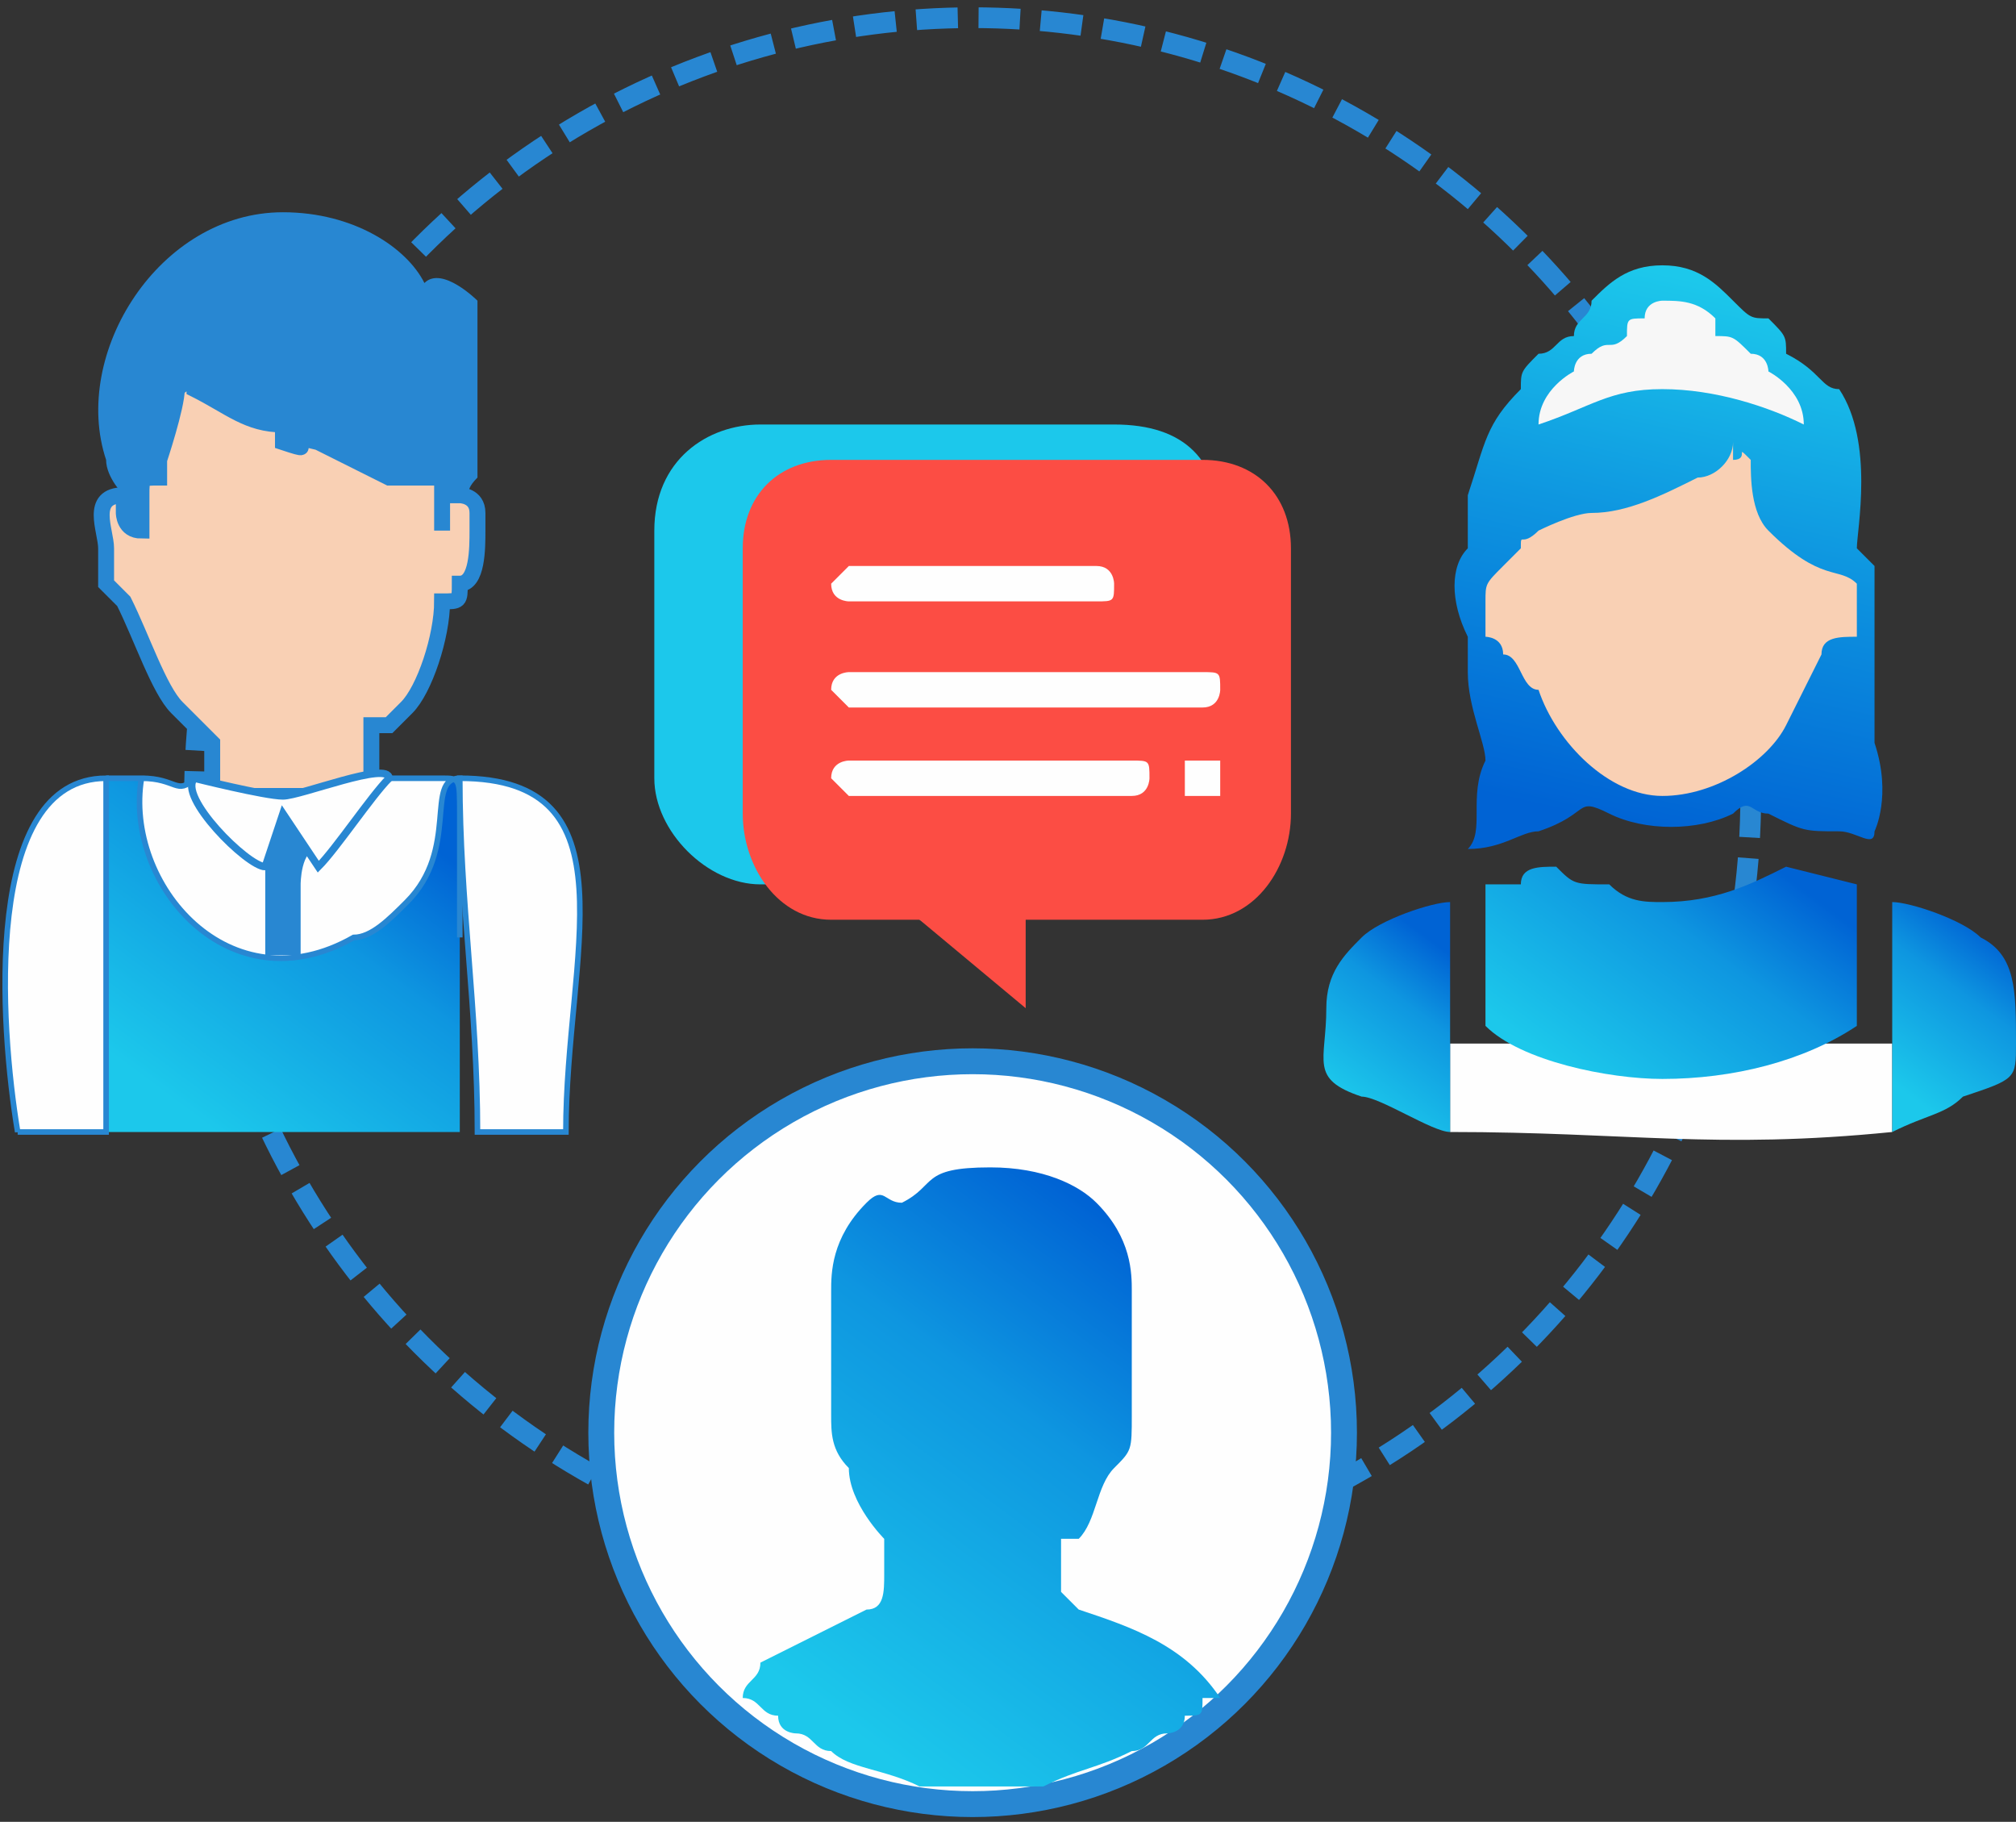 <?xml version="1.0" encoding="UTF-8"?>
<!DOCTYPE svg PUBLIC "-//W3C//DTD SVG 1.1//EN" "http://www.w3.org/Graphics/SVG/1.1/DTD/svg11.dtd">
<!-- Creator: CorelDRAW X7 -->
<svg xmlns="http://www.w3.org/2000/svg" xml:space="preserve" width="114px" height="103px" version="1.1" style="shape-rendering:geometricPrecision; text-rendering:geometricPrecision; image-rendering:optimizeQuality; fill-rule:evenodd; clip-rule:evenodd"
viewBox="0 0 114 103"
 xmlns:xlink="http://www.w3.org/1999/xlink">
 <rect x="0" y="0" width="114" height="103" fill="#333333" stroke="none"/>
 <defs>
  <style type="text/css">
   <![CDATA[
    .str1 {stroke:#2887D2;stroke-width:0.9}
    .str2 {stroke:#2887D2;stroke-width:0.315}
    .str3 {stroke:#2887D2;stroke-width:0.419}
    .str4 {stroke:#2887D2;stroke-width:1.463}
    .str0 {stroke:#2887D2;stroke-width:1.173;stroke-dasharray:2.347 1.173}
    .fil0 {fill:none}
    .fil7 {fill:#FEFEFE}
    .fil8 {fill:#FEFEFE}
    .fil6 {fill:#2887D2}
    .fil14 {fill:#F7F7F7}
    .fil4 {fill:#F9D0B4}
    .fil3 {fill:#FEFEFE;fill-rule:nonzero}
    .fil1 {fill:#1CC8EB;fill-rule:nonzero}
    .fil2 {fill:#FC4D44;fill-rule:nonzero}
    .fil5 {fill:url(#id0)}
    .fil10 {fill:url(#id1)}
    .fil11 {fill:url(#id2)}
    .fil12 {fill:url(#id3)}
    .fil13 {fill:url(#id4)}
    .fil9 {fill:url(#id5);fill-rule:nonzero}
   ]]>
  </style>
  <linearGradient id="id0" gradientUnits="userSpaceOnUse" x1="10.078" y1="62.419" x2="22.166" y2="46.156">
   <stop offset="0" style="stop-opacity:1; stop-color:#1CC8EB"/>
   <stop offset="0.631" style="stop-opacity:1; stop-color:#0E96E0"/>
   <stop offset="1" style="stop-opacity:1; stop-color:#0063D4"/>
  </linearGradient>
  <linearGradient id="id1" gradientUnits="userSpaceOnUse" x1="97.909" y1="16.33" x2="91.121" y2="46.492">
   <stop offset="0" style="stop-opacity:1; stop-color:#1CC8EB"/>
   <stop offset="0.451" style="stop-opacity:1; stop-color:#0E96E0"/>
   <stop offset="1" style="stop-opacity:1; stop-color:#0063D4"/>
  </linearGradient>
  <linearGradient id="id2" gradientUnits="userSpaceOnUse" xlink:href="#id0" x1="89.556" y1="61.325" x2="99.275" y2="48.249">
  </linearGradient>
  <linearGradient id="id3" gradientUnits="userSpaceOnUse" xlink:href="#id0" x1="75.302" y1="61.553" x2="81.334" y2="53.44">
  </linearGradient>
  <linearGradient id="id4" gradientUnits="userSpaceOnUse" xlink:href="#id0" x1="107.441" y1="61.576" x2="113.504" y2="53.419">
  </linearGradient>
  <linearGradient id="id5" gradientUnits="userSpaceOnUse" xlink:href="#id0" x1="45.856" y1="96.194" x2="64.931" y2="70.528">
  </linearGradient>
 </defs>
 <g id="Layer_x0020_1">
  <g id="_575411528">
   <circle class="fil0 str0" cx="55" cy="45" r="44"/>
   <g>
    <path class="fil1" d="M63 24l-20 0c-3,0 -6,2 -6,6l0 14c0,3 3,6 6,6l6 0 0 0 6 4 -2 -4 10 0c4,0 6,-3 6,-6l0 -14c0,-4 -2,-6 -6,-6z"/>
    <g>
     <path class="fil2" d="M68 26l-21 0c-3,0 -5,2 -5,5l0 15c0,3 2,6 5,6l5 0 0 0 6 5 0 -5 10 0c3,0 5,-3 5,-6l0 -15c0,-3 -2,-5 -5,-5z"/>
     <path class="fil3" d="M68 40l-20 0c0,0 -1,-1 -1,-1 0,-1 1,-1 1,-1l20 0c1,0 1,0 1,1 0,0 0,1 -1,1z"/>
     <path class="fil3" d="M68 45c0,0 0,0 -1,0 0,-1 0,-1 0,-1 0,0 0,-1 0,-1 1,0 1,0 1,0 0,0 1,0 1,0 0,0 0,1 0,1 0,0 0,0 0,1 0,0 -1,0 -1,0z"/>
     <path class="fil3" d="M64 45l-16 0c0,0 -1,-1 -1,-1 0,-1 1,-1 1,-1l16 0c1,0 1,0 1,1 0,0 0,1 -1,1z"/>
     <path class="fil3" d="M62 34l-14 0c0,0 -1,0 -1,-1 0,0 1,-1 1,-1l14 0c1,0 1,1 1,1 0,1 0,1 -1,1z"/>
    </g>
   </g>
   <g>
    <g>
     <path class="fil4 str1" d="M7 28l0 0c-2,0 -1,2 -1,3 0,1 0,1 0,2 1,1 1,1 1,1 1,2 2,5 3,6 1,1 1,1 2,2l0 3c1,0 1,0 8,0l1 0 0 -3c0,0 0,-1 0,-1 1,0 1,0 1,0 0,0 0,0 1,-1 1,-1 2,-4 2,-6 1,0 1,0 1,-1 1,0 1,-2 1,-3 0,-1 0,0 0,-1 0,0 0,0 0,0 0,-1 -1,-1 -1,-1 0,0 0,0 -1,0 0,0 0,2 0,2 0,0 0,0 0,0 0,0 0,-2 0,-3 0,0 -1,0 -1,0 -1,0 -1,0 -2,0 -2,-1 -4,-2 -4,-2 -4,-1 1,1 -2,0 0,-1 0,-1 0,-1 -2,0 -3,-1 -5,-2 0,-1 -1,0 -1,0 0,1 -1,4 -1,4l0 1c-1,0 -1,0 -1,1 0,1 0,2 0,2 -1,0 -1,-1 -1,-1 0,0 0,0 0,-1 0,0 0,0 0,0z"/>
     <path class="fil5" d="M26 64l0 -11 0 -9c0,0 -1,0 -1,0 0,3 -1,5 -2,7 -1,1 -2,2 -3,2 -7,4 -13,-3 -12,-9l-2 0 0 20c7,0 13,0 20,0z"/>
     <path class="fil6" d="M7 28c0,0 0,0 0,0 0,1 0,1 0,1 0,0 0,1 1,1 0,0 0,-1 0,-2 0,-1 0,-1 1,-1l0 -1c0,0 1,-3 1,-4 0,0 1,-1 1,0 2,1 3,2 5,2 0,0 0,0 0,1l2 0c0,0 2,1 4,2 1,0 1,0 2,0 0,0 1,0 1,0 0,1 0,3 0,3 0,0 0,0 0,0 0,0 0,-2 0,-2 1,0 1,0 1,0 1,0 0,0 1,-1 0,-1 0,-8 0,-10 0,0 -2,-2 -3,-1 -1,-2 -4,-4 -8,-4 0,0 0,0 0,0 -7,0 -12,8 -10,14 0,1 1,2 1,2z"/>
     <path class="fil7 str2" d="M6 44l2 0c-1,6 5,13 12,9 1,0 2,-1 3,-2 3,-3 1,-7 3,-7l0 9c0,0 0,0 0,-1l0 -6c0,-2 0,-2 -1,-2 -1,0 -1,0 -3,0 -3,0 -5,2 -11,0 -1,1 -1,0 -3,0l-2 0c0,0 0,0 0,0z"/>
     <path class="fil7 str2" d="M27 64c0,0 4,0 4,0 1,0 1,0 1,0 0,-10 4,-20 -6,-20 0,7 1,13 1,20z"/>
     <path class="fil7 str2" d="M1 64c0,0 4,0 5,0 0,-1 0,-7 0,-11l0 -5c0,-3 0,-1 0,-4 -7,0 -6,14 -5,20z"/>
    </g>
    <path class="fil6" d="M15 49c0,0 0,5 0,5l2 0 0 -4c0,0 0,-2 1,-2 1,-1 -1,-2 -2,-2 -2,0 -1,2 -1,3z"/>
    <path class="fil8 str3" d="M15 49l1 -3 2 3c1,-1 3,-4 4,-5 0,-1 -5,1 -6,1 -1,0 -5,-1 -5,-1 -1,1 3,5 4,5z"/>
   </g>
   <g>
    <circle class="fil8 str4" cx="55" cy="81" r="21"/>
    <path class="fil9" d="M42 96l0 0c0,0 0,0 0,0 1,0 1,1 2,1 0,0 0,0 0,0 0,1 1,1 1,1 0,0 0,0 0,0 1,0 1,1 2,1 0,0 0,0 0,0 1,1 3,1 5,2 0,0 0,0 0,0 1,0 1,0 2,0 0,0 0,0 0,0 0,0 1,0 2,0 0,0 1,0 1,0 0,0 0,0 0,0 1,0 1,0 2,0 0,0 0,0 0,0 2,-1 3,-1 5,-2 0,0 0,0 0,0 1,0 1,-1 2,-1 0,0 0,0 0,0 0,0 1,0 1,-1 0,0 0,0 0,0 1,0 1,0 1,-1 0,0 1,0 1,0l0 0c-2,-3 -5,-4 -8,-5 0,0 -1,-1 -1,-1l0 -3c0,0 1,0 1,0 1,-1 1,-3 2,-4 1,-1 1,-1 1,-3l0 -2c0,-1 0,-1 0,-2l0 -3c0,-1 0,-3 -2,-5 -1,-1 -3,-2 -6,-2 -4,0 -3,1 -5,2 -1,0 -1,-1 -2,0 -2,2 -2,4 -2,5l0 3c0,1 0,1 0,2l0 2c0,1 0,2 1,3 0,2 2,4 2,4l0 2c0,1 0,2 -1,2l-6 3c0,1 -1,1 -1,2z"/>
   </g>
   <g>
    <path class="fil8" d="M82 64c10,0 15,1 25,0l0 -5 -25 0 0 5z"/>
    <g>
     <path class="fil10" d="M106 47c0,1 -1,0 -2,0 -2,0 -2,0 -4,-1 -1,0 -1,-1 -2,0 -2,1 -5,1 -7,0 -2,-1 -1,0 -4,1 -1,0 -2,1 -4,1 1,-1 0,-3 1,-5 0,-1 -1,-3 -1,-5 0,-1 0,-1 0,-2 -1,-2 -1,-4 0,-5 0,0 0,-2 0,-3 1,-3 1,-4 3,-6 0,-1 0,-1 1,-2 1,0 1,-1 2,-1 0,-1 1,-1 1,-2 1,-1 2,-2 4,-2 2,0 3,1 4,2 1,1 1,1 2,1 1,1 1,1 1,2 0,0 0,0 0,0 2,1 2,2 3,2 2,3 1,8 1,9 0,0 0,0 1,1 0,1 0,2 0,4 0,0 0,1 0,2 0,2 0,2 0,4 1,3 0,5 0,5z"/>
     <path class="fil4" d="M94 45c-3,0 -6,-3 -7,-6 -1,0 -1,-2 -2,-2 0,-1 -1,-1 -1,-1 0,-1 0,-2 0,-2 0,-1 0,-1 1,-2 0,0 1,-1 1,-1 0,-1 0,0 1,-1 0,0 2,-1 3,-1 2,0 4,-1 6,-2 1,0 2,-1 2,-2l0 1c1,0 0,-1 1,0 0,1 0,3 1,4 3,3 4,2 5,3 0,0 0,2 0,3 -1,0 -2,0 -2,1 -1,2 -1,2 -2,4 -1,2 -4,4 -7,4z"/>
     <path class="fil11" d="M88 49c-1,0 -2,0 -2,1 -1,0 -2,0 -2,0l0 8c2,2 7,3 10,3 4,0 8,-1 11,-3l0 -8 -4 -1c-2,1 -4,2 -7,2 -1,0 -2,0 -3,-1 -2,0 -2,0 -3,-1l0 0z"/>
     <path class="fil12" d="M82 64l0 -13c-1,0 -4,1 -5,2 -1,1 -2,2 -2,4 0,3 -1,4 2,5 1,0 4,2 5,2z"/>
     <path class="fil13" d="M107 64c2,-1 3,-1 4,-2 3,-1 3,-1 3,-3 0,-3 0,-5 -2,-6 -1,-1 -4,-2 -5,-2 0,1 0,12 0,13z"/>
     <path class="fil14" d="M89 21c0,0 -2,1 -2,3 3,-1 4,-2 7,-2 3,0 6,1 8,2 0,-2 -2,-3 -2,-3 0,0 0,-1 -1,-1 -1,-1 -1,-1 -2,-1 0,0 0,0 0,-1 -1,-1 -2,-1 -3,-1 0,0 -1,0 -1,1 -1,0 -1,0 -1,1 -1,1 -1,0 -2,1 -1,0 -1,1 -1,1z"/>
    </g>
   </g>
  </g>
 </g>
</svg>
